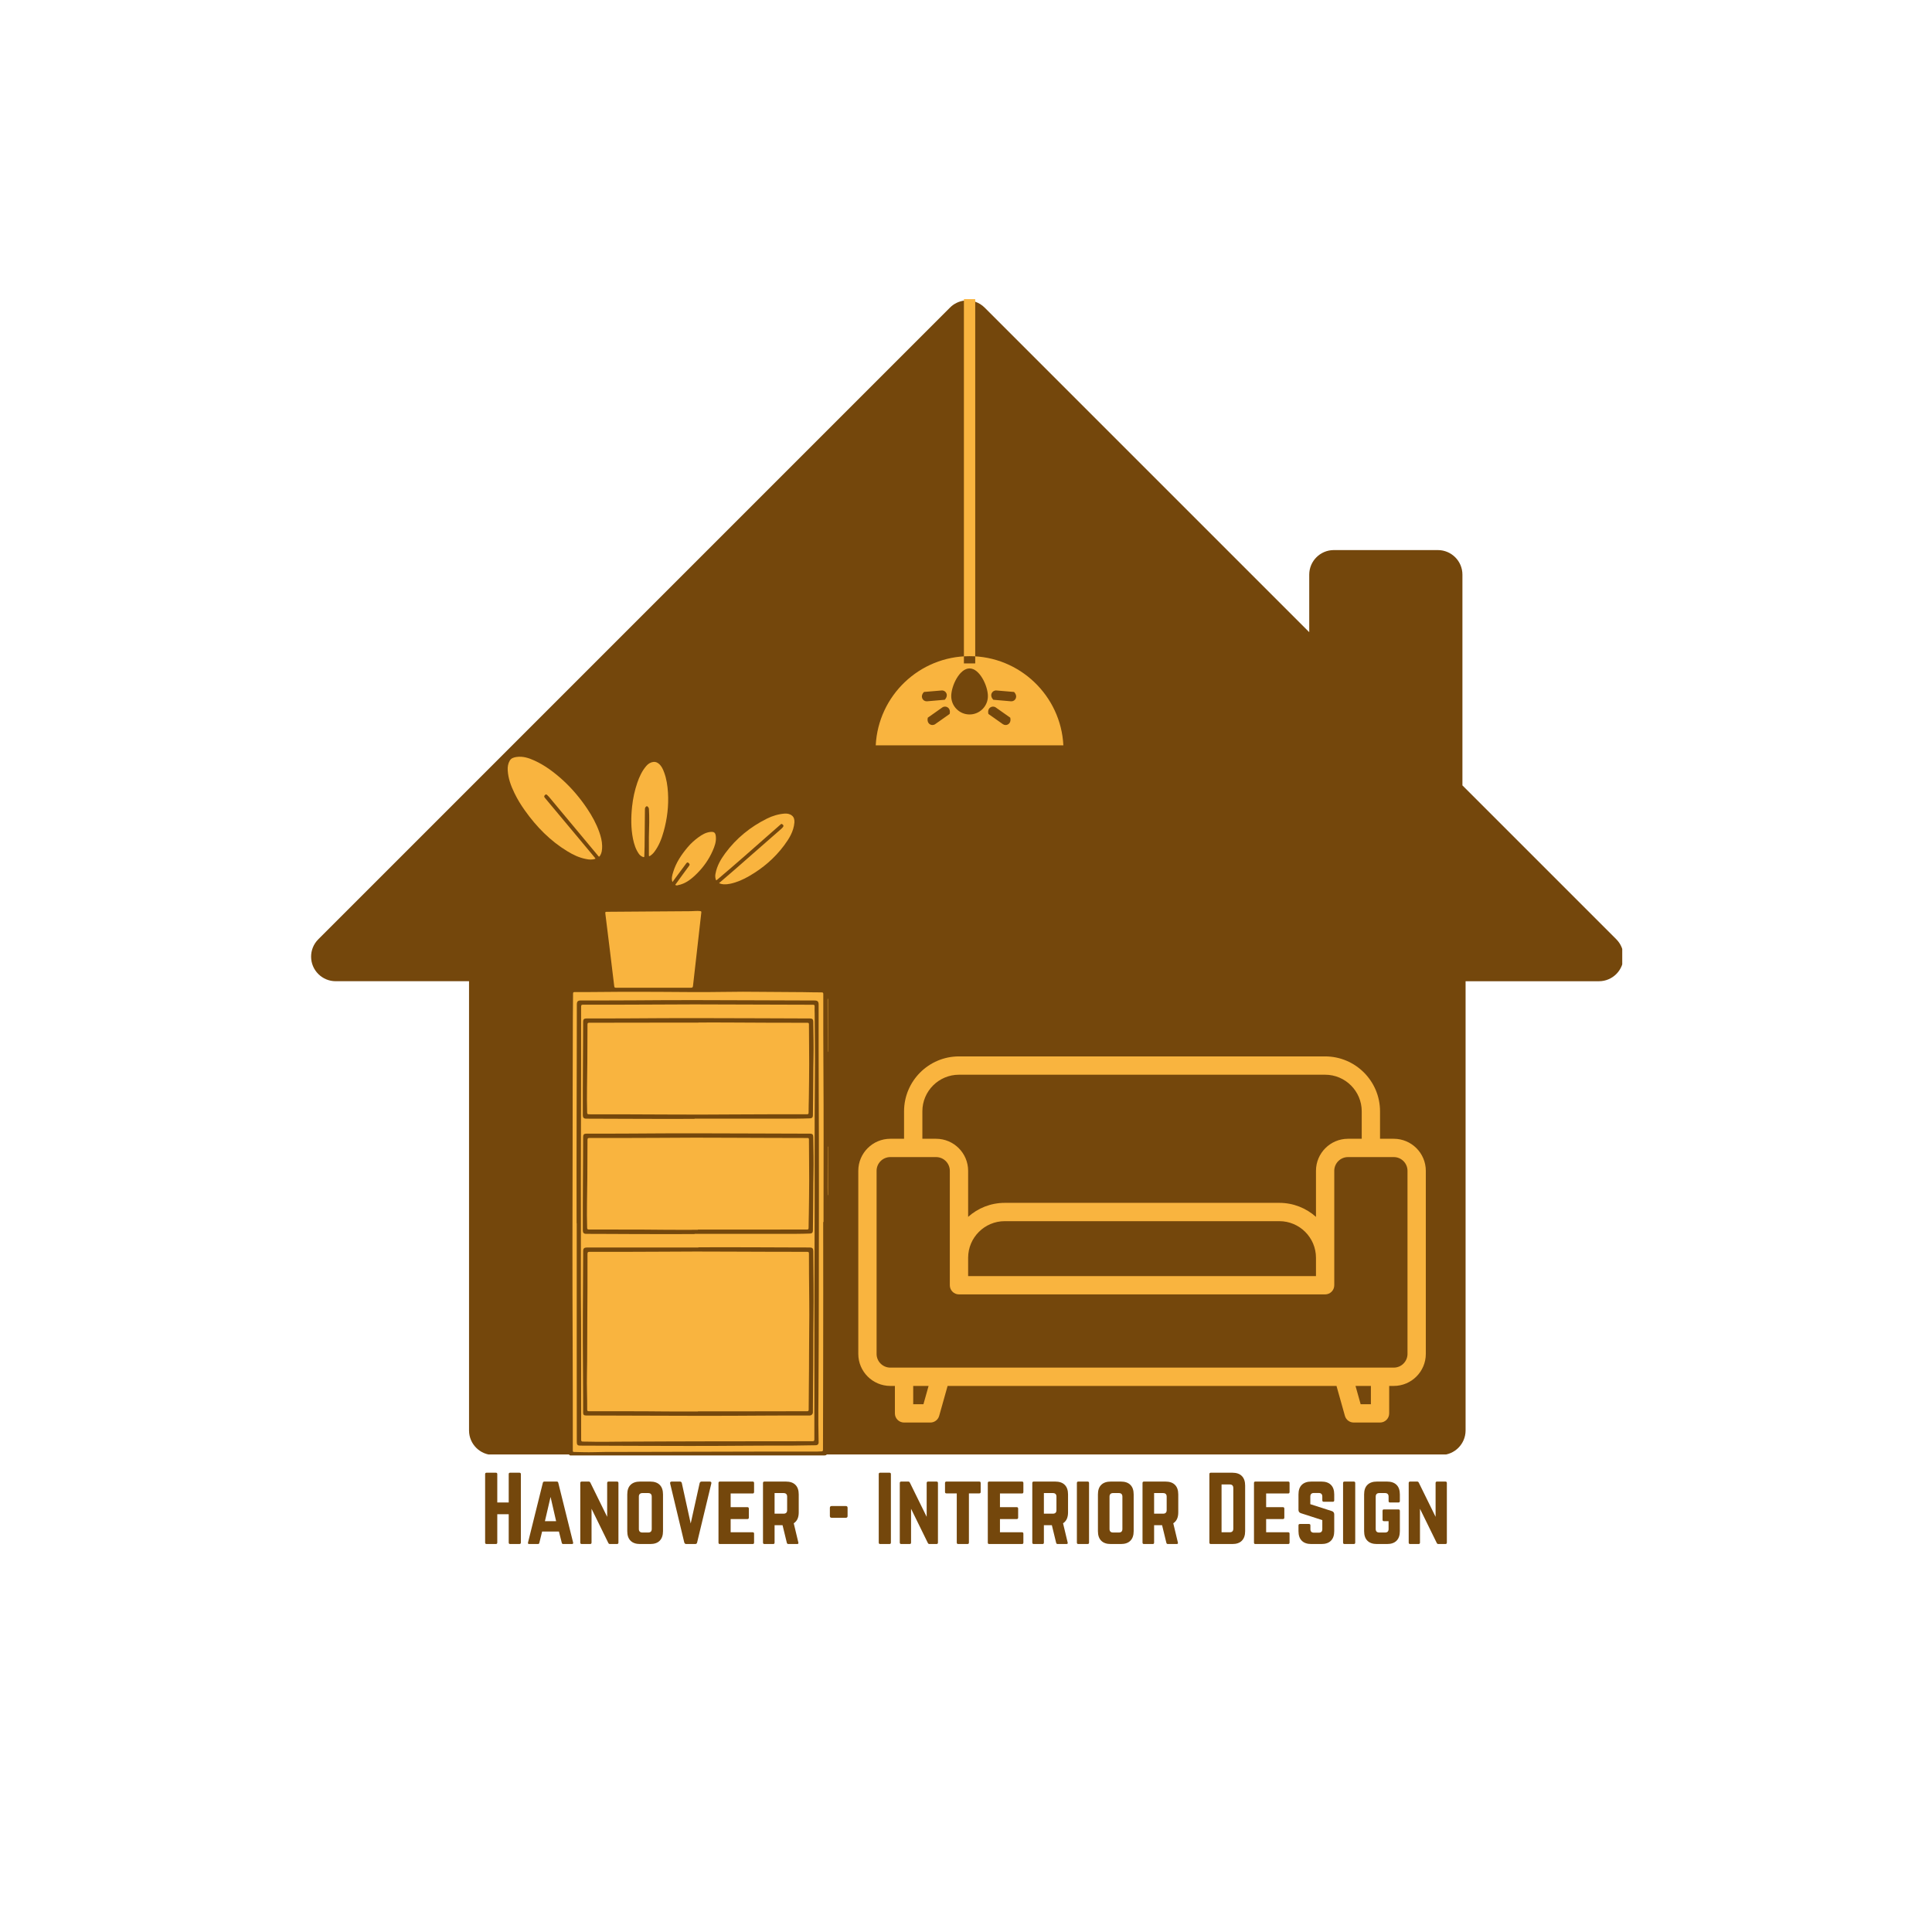 <svg xmlns="http://www.w3.org/2000/svg" xmlns:xlink="http://www.w3.org/1999/xlink" width="500" zoomAndPan="magnify" viewBox="0 0 375 375" height="500" preserveAspectRatio="xMidYMid meet" version="1.0"><defs><g/><clipPath id="8f6a9a0d0f"><path d="M 60 58.055 L 314.875 58.055 L 314.875 282.305 L 60 282.305 Z M 60 58.055 " clip-rule="nonzero"/></clipPath><clipPath id="8b77545436"><path d="M 129.215 58.055 L 245.465 58.055 L 245.465 160.055 L 129.215 160.055 Z M 129.215 58.055 " clip-rule="nonzero"/></clipPath><clipPath id="9d29d24ef6"><path d="M 166.594 205.031 L 276.844 205.031 L 276.844 276.281 L 166.594 276.281 Z M 166.594 205.031 " clip-rule="nonzero"/></clipPath><clipPath id="9e8cb382c4"><path d="M 97.703 146 L 160.703 146 L 160.703 282.5 L 97.703 282.5 Z M 97.703 146 " clip-rule="nonzero"/></clipPath><clipPath id="674e775b35"><path d="M 160 193 L 160.703 193 L 160.703 205 L 160 205 Z M 160 193 " clip-rule="nonzero"/></clipPath><clipPath id="ef73a791a9"><path d="M 160 222 L 160.703 222 L 160.703 232 L 160 232 Z M 160 222 " clip-rule="nonzero"/></clipPath><clipPath id="51b5c2e233"><path d="M 112 282 L 122 282 L 122 282.5 L 112 282.5 Z M 112 282 " clip-rule="nonzero"/></clipPath><clipPath id="763990dad3"><path d="M 140 282 L 148 282 L 148 282.5 L 140 282.5 Z M 140 282 " clip-rule="nonzero"/></clipPath></defs><g clip-path="url(#8f6a9a0d0f)"><path fill="#74470c" d="M 187.215 58.336 C 186.141 58.461 185.141 58.945 184.379 59.715 L 61.766 182.332 C 59.91 184.203 59.926 187.223 61.801 189.074 C 62.688 189.953 63.887 190.449 65.137 190.453 L 91.039 190.453 L 91.039 277.664 C 91.047 280.285 93.168 282.406 95.789 282.418 L 279.715 282.418 C 282.336 282.406 284.457 280.285 284.469 277.664 L 284.469 190.457 L 310.371 190.457 C 313.004 190.445 315.129 188.305 315.121 185.668 C 315.113 184.418 314.621 183.223 313.742 182.332 L 283.855 152.445 L 283.855 111.52 C 283.848 108.902 281.723 106.781 279.102 106.77 L 258.871 106.77 C 256.254 106.781 254.133 108.902 254.121 111.52 L 254.121 122.707 L 191.125 59.715 C 190.102 58.684 188.66 58.176 187.215 58.336 Z M 187.215 58.336 " fill-opacity="1" fill-rule="nonzero"/></g><g clip-path="url(#8b77545436)"><path fill="#f9b43f" d="M 189.289 128.773 L 187.094 128.773 L 187.094 58.051 L 189.289 58.051 Z M 223.406 182.902 C 223.406 184.398 222.195 185.609 220.699 185.609 L 193.672 185.609 C 192.176 185.609 190.965 186.824 190.965 188.316 L 190.965 230.055 C 190.965 231.551 189.754 232.762 188.258 232.762 C 186.762 232.762 185.551 231.551 185.551 230.055 L 185.551 188.316 C 185.551 186.824 184.34 185.609 182.844 185.609 L 155.816 185.609 C 154.32 185.609 153.109 184.398 153.109 182.902 C 153.109 181.41 154.32 180.195 155.816 180.195 L 220.699 180.195 C 222.195 180.195 223.406 181.41 223.406 182.902 Z M 163.414 224.797 C 163.414 226.664 161.902 228.18 160.035 228.18 L 137.445 228.18 C 135.578 228.18 134.062 226.664 134.062 224.797 L 134.062 203.445 C 134.062 201.578 135.578 200.066 137.445 200.066 L 160.035 200.066 C 161.902 200.066 163.414 201.578 163.414 203.445 Z M 161.762 195.48 L 135.719 195.48 C 132.16 195.48 129.273 198.363 129.273 201.922 L 129.273 226.32 C 129.273 229.879 132.16 232.762 135.719 232.762 L 161.762 232.762 C 165.32 232.762 168.203 229.879 168.203 226.32 L 168.203 201.922 C 168.203 198.363 165.32 195.48 161.762 195.48 Z M 242.316 224.797 C 242.316 226.664 240.801 228.18 238.938 228.18 L 216.348 228.18 C 214.48 228.18 212.965 226.664 212.965 224.797 L 212.965 203.445 C 212.965 201.578 214.48 200.066 216.348 200.066 L 238.938 200.066 C 240.801 200.066 242.316 201.578 242.316 203.445 Z M 240.66 195.48 L 214.617 195.48 C 211.062 195.48 208.176 198.363 208.176 201.922 L 208.176 226.32 C 208.176 229.879 211.062 232.762 214.617 232.762 L 240.66 232.762 C 244.223 232.762 247.105 229.879 247.105 226.32 L 247.105 201.922 C 247.105 198.363 244.223 195.48 240.66 195.48 Z M 196.309 136.125 C 196.281 136.125 196.254 136.121 196.227 136.121 L 192.805 135.824 C 191.945 134.934 192.602 133.949 193.406 134.02 L 196.828 134.309 C 197.66 135.176 197.078 136.125 196.309 136.125 Z M 195.191 140.727 C 195.008 140.727 194.82 140.672 194.656 140.559 L 191.848 138.578 C 191.559 137.375 192.617 136.855 193.281 137.32 L 196.09 139.301 C 196.309 140.211 195.758 140.727 195.191 140.727 Z M 188.191 138.676 C 186.227 138.676 184.633 137.086 184.633 135.117 C 184.633 133.152 186.227 129.738 188.191 129.738 C 190.152 129.738 191.75 133.152 191.75 135.117 C 191.75 137.086 190.152 138.676 188.191 138.676 Z M 184.324 138.578 L 181.516 140.559 C 181.355 140.672 181.168 140.727 180.984 140.727 C 180.418 140.727 179.867 140.211 180.086 139.301 L 182.895 137.32 C 183.555 136.855 184.617 137.375 184.324 138.578 Z M 179.867 136.125 C 179.098 136.125 178.516 135.176 179.344 134.309 L 182.77 134.02 C 183.574 133.949 184.227 134.934 183.371 135.824 L 179.945 136.121 C 179.918 136.121 179.891 136.125 179.867 136.125 Z M 188.191 127.363 C 178.445 127.363 170.465 135.043 169.98 144.668 L 206.398 144.668 C 205.914 135.043 197.934 127.363 188.191 127.363 " fill-opacity="1" fill-rule="evenodd"/></g><g clip-path="url(#9d29d24ef6)"><path fill="#f9b43f" d="M 270.531 221.035 L 267.863 221.035 L 267.863 215.707 C 267.863 209.828 263.082 205.047 257.203 205.047 L 186.137 205.047 C 180.258 205.047 175.477 209.828 175.477 215.707 L 175.477 221.035 L 172.812 221.035 C 169.383 221.035 166.594 223.824 166.594 227.254 L 166.594 262.789 C 166.594 266.219 169.383 269.008 172.812 269.008 L 173.699 269.008 L 173.699 274.34 C 173.699 275.32 174.496 276.113 175.477 276.113 L 180.586 276.113 C 181.379 276.113 182.078 275.586 182.293 274.82 L 183.93 269.008 L 259.414 269.008 L 261.047 274.82 C 261.262 275.586 261.961 276.113 262.758 276.113 L 267.863 276.113 C 268.848 276.113 269.641 275.32 269.641 274.34 L 269.641 269.008 L 270.531 269.008 C 273.961 269.008 276.75 266.219 276.75 262.789 L 276.75 227.254 C 276.75 223.824 273.961 221.035 270.531 221.035 Z M 179.031 215.707 C 179.031 211.789 182.215 208.602 186.137 208.602 L 257.203 208.602 C 261.125 208.602 264.312 211.789 264.312 215.707 L 264.312 221.035 L 261.648 221.035 C 258.219 221.035 255.43 223.824 255.43 227.254 L 255.43 236.195 C 253.539 234.504 251.047 233.473 248.32 233.473 L 195.02 233.473 C 192.293 233.473 189.801 234.504 187.914 236.195 L 187.914 227.254 C 187.914 223.824 185.125 221.035 181.695 221.035 L 179.031 221.035 Z M 255.43 244.133 L 255.43 247.688 L 187.914 247.688 L 187.914 244.133 C 187.914 240.215 191.102 237.027 195.02 237.027 L 248.32 237.027 C 252.242 237.027 255.43 240.215 255.43 244.133 Z M 179.238 272.562 L 177.254 272.562 L 177.254 269.008 L 180.238 269.008 Z M 266.09 272.562 L 264.102 272.562 L 263.105 269.008 L 266.09 269.008 Z M 273.195 262.789 C 273.195 264.258 272 265.453 270.531 265.453 L 172.812 265.453 C 171.34 265.453 170.145 264.258 170.145 262.789 L 170.145 227.254 C 170.145 225.785 171.34 224.59 172.812 224.59 L 181.695 224.59 C 183.164 224.59 184.359 225.785 184.359 227.254 L 184.359 249.465 C 184.359 250.445 185.156 251.242 186.137 251.242 L 257.203 251.242 C 258.188 251.242 258.98 250.445 258.98 249.465 L 258.98 227.254 C 258.98 225.785 260.176 224.59 261.648 224.59 L 270.531 224.59 C 272 224.59 273.195 225.785 273.195 227.254 Z M 273.195 262.789 " fill-opacity="1" fill-rule="nonzero"/></g><g clip-path="url(#9e8cb382c4)"><path fill="#74470c" d="M 160.703 204.164 C 160.633 204.094 160.656 204.004 160.656 203.918 C 160.652 200.605 160.645 197.293 160.637 193.988 C 160.637 193.941 160.645 193.902 160.652 193.859 C 160.652 193.387 160.645 192.906 160.645 192.434 C 160.645 192.02 160.406 191.785 159.984 191.785 C 157.309 191.777 154.625 191.766 151.945 191.758 C 146.523 191.746 141.105 191.734 135.68 191.719 C 135.613 191.719 135.551 191.715 135.484 191.719 C 135.344 191.734 135.305 191.68 135.324 191.531 C 135.418 190.762 135.496 189.988 135.59 189.219 C 135.859 186.848 136.125 184.48 136.398 182.109 C 136.605 180.324 136.812 178.551 137.027 176.773 C 137.066 176.441 136.801 176.105 136.457 176.102 C 135.418 176.082 134.383 176.062 133.344 176.043 C 133.254 176.043 133.156 176.066 133.055 175.988 C 133.211 175.891 133.34 175.801 133.477 175.719 C 135.188 174.648 136.898 173.57 138.465 172.301 C 138.758 172.062 139.004 171.867 139.336 172.211 C 139.375 172.25 139.449 172.258 139.516 172.281 C 140.25 172.566 140.992 172.523 141.738 172.371 C 143.121 172.094 144.395 171.543 145.602 170.824 C 149.102 168.742 152.031 166.066 154.098 162.52 C 154.59 161.68 154.93 160.766 154.988 159.773 C 155.059 158.504 154.352 157.473 153.18 157.207 C 152.57 157.07 151.953 157.102 151.344 157.215 C 149.879 157.48 148.543 158.09 147.273 158.84 C 144.531 160.465 142.188 162.555 140.23 165.07 C 139.328 166.223 138.57 167.465 138.168 168.891 C 137.941 169.691 137.855 170.48 138.305 171.238 C 138.414 171.426 138.309 171.504 138.18 171.602 C 136.121 173.234 133.871 174.578 131.633 175.945 C 131.543 176.004 131.441 176.035 131.328 176.035 C 130.629 176.047 129.93 176.082 129.223 176.086 C 128.816 176.086 128.398 176.047 127.945 176.023 C 128.797 174.855 129.613 173.742 130.422 172.625 C 130.508 172.508 130.59 172.496 130.719 172.543 C 131.176 172.695 131.629 172.672 132.09 172.547 C 132.734 172.371 133.32 172.07 133.852 171.68 C 136.273 169.91 138.129 167.676 139.297 164.895 C 139.652 164.051 139.91 163.168 139.773 162.215 C 139.621 161.148 138.699 160.461 137.645 160.66 C 137.027 160.777 136.469 161.039 135.949 161.359 C 134.164 162.484 132.762 163.992 131.57 165.715 C 130.719 166.941 130.02 168.238 129.703 169.711 C 129.547 170.43 129.508 171.148 129.891 171.82 C 129.977 171.973 129.91 172.055 129.828 172.164 C 128.934 173.398 128.039 174.629 127.145 175.859 C 127.09 175.926 127.066 176.016 126.961 176.027 C 126.648 176.055 126.34 176.121 126.027 176.047 C 125.898 176.023 125.891 175.969 125.891 175.852 C 125.918 173.941 125.938 172.031 125.957 170.117 C 125.965 169.195 125.965 168.285 125.969 167.363 C 125.969 167.238 125.957 167.125 126.113 167.039 C 126.898 166.609 127.48 165.965 127.992 165.242 C 128.836 164.051 129.32 162.695 129.695 161.309 C 130.473 158.426 130.773 155.496 130.371 152.52 C 130.148 150.863 129.809 149.242 128.648 147.926 C 127.883 147.059 126.852 146.688 125.789 147.414 C 125.18 147.828 124.691 148.352 124.277 148.957 C 123.391 150.234 122.871 151.672 122.484 153.164 C 121.777 155.871 121.523 158.625 121.828 161.414 C 121.977 162.801 122.238 164.176 122.93 165.41 C 123.359 166.172 123.875 166.871 124.766 167.141 C 125.016 167.219 125.062 167.332 125.062 167.562 C 125.113 170.273 125.121 172.98 125.055 175.699 C 125.043 176.145 124.898 176.242 124.492 176.086 C 124.383 176.043 124.324 175.949 124.258 175.871 C 123.359 174.797 122.457 173.723 121.555 172.645 C 120.012 170.797 118.473 168.949 116.93 167.105 C 116.824 166.98 116.715 166.883 116.891 166.707 C 117.641 165.945 117.77 164.977 117.699 163.973 C 117.582 162.301 116.969 160.785 116.234 159.305 C 115.652 158.141 114.953 157.031 114.188 155.977 C 111.891 152.805 109.191 150.059 105.898 147.914 C 104.789 147.191 103.609 146.609 102.332 146.246 C 102 146.148 101.652 146.164 101.336 146.027 C 101.055 146.027 100.77 146.027 100.492 146.027 C 99.953 146.129 99.43 146.234 98.969 146.578 C 98.234 147.121 97.859 147.84 97.762 148.73 C 97.75 148.82 97.777 148.922 97.703 149.008 C 97.703 149.312 97.703 149.609 97.703 149.914 C 97.781 150.293 97.848 150.668 97.938 151.043 C 98.449 153.195 99.48 155.113 100.699 156.934 C 102.59 159.766 104.879 162.25 107.551 164.355 C 109.438 165.84 111.414 167.188 113.875 167.578 C 114.582 167.688 115.25 167.668 115.902 167.434 C 116.105 167.363 116.215 167.371 116.359 167.543 C 118.66 170.312 120.965 173.066 123.266 175.828 C 123.324 175.898 123.449 175.957 123.402 176.102 C 123.285 176.102 123.164 176.102 123.047 176.102 C 121.102 176.121 119.156 176.137 117.215 176.156 C 116.766 176.164 116.512 176.469 116.605 176.902 C 116.625 176.988 116.637 177.07 116.645 177.156 C 116.914 179.34 117.18 181.523 117.453 183.715 C 117.766 186.277 118.074 188.836 118.398 191.395 C 118.434 191.656 118.367 191.719 118.109 191.719 C 115.754 191.734 113.395 191.758 111.043 191.777 C 110.578 191.785 110.406 191.945 110.406 192.418 C 110.402 195.984 110.387 199.551 110.383 203.113 C 110.363 213.719 110.355 224.328 110.316 234.93 C 110.258 250.344 110.293 265.758 110.344 281.168 C 110.344 281.43 110.344 281.688 110.344 281.945 C 110.352 282.336 110.598 282.574 110.992 282.582 C 111.379 282.582 111.77 282.59 112.156 282.59 C 113.344 282.59 114.531 282.582 115.715 282.582 C 117.441 282.582 119.164 282.59 120.895 282.594 C 121.012 282.594 121.133 282.555 121.238 282.641 C 127.656 282.641 134.07 282.641 140.488 282.641 C 140.547 282.574 140.625 282.59 140.703 282.59 C 142.945 282.582 145.188 282.574 147.43 282.574 C 147.477 282.574 147.516 282.582 147.559 282.59 C 147.645 282.59 147.734 282.582 147.82 282.582 C 151.852 282.555 155.875 282.535 159.906 282.512 C 160.406 282.512 160.586 282.328 160.586 281.832 C 160.602 271.75 160.613 261.672 160.625 251.594 C 160.633 245.164 160.645 238.742 160.656 232.312 C 160.656 232.195 160.664 232.074 160.664 231.957 C 160.656 231.438 160.652 230.918 160.652 230.406 C 160.656 227.891 160.664 225.383 160.672 222.871 C 160.672 222.746 160.633 222.609 160.715 222.492 C 160.703 216.395 160.703 210.277 160.703 204.164 Z M 138.879 169.508 C 139.16 168.051 139.871 166.805 140.742 165.633 C 142.879 162.73 145.602 160.512 148.824 158.906 C 149.91 158.359 151.07 158.004 152.285 157.918 C 152.777 157.879 153.316 157.977 153.723 158.316 C 154.137 158.66 154.215 159.172 154.176 159.668 C 154.035 161.387 153.16 162.785 152.16 164.121 C 150.332 166.566 148.059 168.512 145.414 170.039 C 144.262 170.707 143.055 171.25 141.738 171.531 C 140.84 171.719 140.125 171.691 139.555 171.414 C 140.566 170.547 141.559 169.695 142.543 168.84 C 144.91 166.773 147.266 164.699 149.625 162.633 C 150.281 162.055 150.941 161.484 151.605 160.906 C 151.707 160.816 151.812 160.715 151.902 160.609 C 152.137 160.344 152.098 160.148 151.793 159.961 C 151.629 159.863 151.547 159.988 151.453 160.066 C 150.863 160.57 150.289 161.09 149.703 161.602 C 146.25 164.652 142.801 167.715 139.277 170.68 C 138.977 170.934 138.973 170.922 138.875 170.531 C 138.805 170.188 138.816 169.852 138.879 169.508 Z M 130.668 169.281 C 131.219 167.445 132.262 165.898 133.488 164.453 C 134.109 163.715 134.824 163.07 135.602 162.508 C 136.281 162.016 136.996 161.594 137.852 161.496 C 138.668 161.398 138.867 161.68 138.945 162.312 C 139.07 163.344 138.727 164.27 138.324 165.184 C 137.605 166.812 136.586 168.258 135.344 169.508 C 134.285 170.57 133.117 171.535 131.57 171.836 C 131.52 171.848 131.461 171.879 131.414 171.875 C 131.309 171.859 131.168 171.855 131.117 171.789 C 131.051 171.711 131.176 171.621 131.227 171.551 C 132.07 170.391 132.906 169.215 133.762 168.07 C 133.961 167.797 133.832 167.676 133.656 167.504 C 133.449 167.312 133.312 167.461 133.203 167.602 C 132.703 168.258 132.223 168.918 131.738 169.578 C 131.344 170.117 130.953 170.656 130.531 171.23 C 130.281 170.52 130.488 169.891 130.668 169.281 Z M 116.145 166.176 C 113.852 163.422 111.555 160.676 109.262 157.918 C 108.359 156.844 107.465 155.762 106.57 154.684 C 106.48 154.574 106.383 154.477 106.273 154.387 C 106.129 154.27 106.02 154.09 105.793 154.309 C 105.578 154.516 105.586 154.66 105.766 154.875 C 107.777 157.27 109.785 159.676 111.789 162.082 C 113.008 163.539 114.219 164.996 115.438 166.457 C 115.488 166.52 115.562 166.578 115.566 166.688 C 114.953 166.914 114.336 166.863 113.707 166.746 C 112.418 166.496 111.25 165.938 110.141 165.262 C 106.805 163.234 104.133 160.504 101.887 157.344 C 101.113 156.262 100.422 155.125 99.844 153.934 C 99.168 152.539 98.633 151.094 98.547 149.527 C 98.516 148.871 98.605 148.23 98.941 147.66 C 99.234 147.16 99.734 147.023 100.258 146.945 C 101.496 146.746 102.629 147.121 103.73 147.621 C 105.871 148.594 107.699 150.012 109.41 151.594 C 111.152 153.207 112.664 155.023 113.98 156.992 C 114.926 158.406 115.734 159.891 116.305 161.492 C 116.617 162.367 116.855 163.266 116.871 164.207 C 116.875 164.887 116.824 165.566 116.418 166.164 C 116.32 166.301 116.266 166.324 116.145 166.176 Z M 125.062 166.172 C 125.062 166.379 124.984 166.402 124.809 166.332 C 124.492 166.203 124.219 166.027 124.02 165.742 C 123.383 164.855 123.074 163.832 122.863 162.781 C 122.457 160.699 122.469 158.602 122.695 156.5 C 122.863 154.938 123.195 153.414 123.703 151.93 C 124.102 150.75 124.613 149.625 125.438 148.664 C 125.809 148.23 126.273 147.938 126.84 147.867 C 127.234 147.816 127.602 147.984 127.906 148.242 C 128.434 148.684 128.691 149.293 128.918 149.914 C 129.379 151.172 129.574 152.48 129.656 153.809 C 129.82 156.379 129.516 158.891 128.828 161.359 C 128.426 162.801 127.895 164.188 126.969 165.387 C 126.746 165.672 126.496 165.91 126.184 166.105 C 126.027 166.203 125.957 166.203 125.957 165.988 C 125.965 165.262 125.957 164.543 125.957 163.816 C 125.918 161.965 126.055 160.109 126.016 158.25 C 126.008 157.828 125.984 157.406 125.965 156.984 C 125.949 156.758 125.719 156.461 125.562 156.469 C 125.379 156.473 125.184 156.746 125.184 156.992 C 125.168 159.441 125.148 161.895 125.121 164.344 C 125.113 164.965 125.074 165.566 125.062 166.172 Z M 118.367 184.363 C 118.082 182.012 117.797 179.656 117.492 177.305 C 117.461 177.051 117.504 176.996 117.758 176.996 C 120.598 176.977 123.438 176.949 126.281 176.93 C 128.887 176.91 131.484 176.891 134.09 176.879 C 134.695 176.871 135.297 176.773 135.898 176.859 C 136.094 176.883 136.152 176.922 136.125 177.129 C 135.82 179.77 135.531 182.406 135.23 185.039 C 134.992 187.152 134.754 189.258 134.512 191.371 C 134.484 191.617 134.422 191.734 134.125 191.734 C 131.707 191.719 129.289 191.727 126.863 191.727 C 124.422 191.727 121.984 191.727 119.539 191.734 C 119.312 191.734 119.25 191.641 119.223 191.441 C 118.945 189.074 118.66 186.723 118.367 184.363 Z M 159.84 234.242 C 159.84 235.23 159.84 236.207 159.84 237.191 C 159.82 237.191 159.797 237.191 159.777 237.191 C 159.777 246.234 159.801 255.277 159.77 264.316 C 159.75 270 159.75 275.68 159.738 281.355 C 159.738 281.582 159.711 281.727 159.434 281.715 C 159.188 281.707 158.941 281.746 158.688 281.746 C 151.578 281.754 144.473 281.738 137.363 281.777 C 130.707 281.816 124.059 281.793 117.402 281.824 C 116.027 281.832 114.66 281.914 113.285 281.867 C 112.656 281.848 112.035 281.832 111.406 281.824 C 111.219 281.824 111.168 281.758 111.172 281.578 C 111.188 281.266 111.18 280.949 111.172 280.637 C 111.168 273.977 111.18 267.305 111.148 260.641 C 111.09 248.16 111.094 235.668 111.133 223.188 C 111.16 214.633 111.141 206.074 111.188 197.527 C 111.191 195.973 111.227 194.418 111.227 192.859 C 111.227 192.609 111.309 192.562 111.543 192.562 C 112.273 192.574 113.012 192.57 113.746 192.562 C 118.316 192.523 122.883 192.484 127.453 192.516 C 129.789 192.535 132.121 192.555 134.453 192.562 C 136.262 192.57 138.078 192.574 139.887 192.535 C 142.77 192.477 145.652 192.484 148.539 192.523 C 150.969 192.555 153.398 192.543 155.828 192.574 C 157.043 192.59 158.246 192.621 159.457 192.621 C 159.73 192.621 159.797 192.699 159.797 192.965 C 159.797 197.922 159.781 202.879 159.816 207.84 C 159.879 216.641 159.848 225.441 159.84 234.242 Z M 159.84 234.242 " fill-opacity="1" fill-rule="nonzero"/></g><path fill="#74470c" d="M 158.887 194.969 C 158.887 194.383 158.688 194.188 158.09 194.184 C 154.344 194.164 150.598 194.164 146.848 194.145 C 138.906 194.105 130.969 194.094 123.027 194.156 C 119.605 194.188 116.176 194.168 112.754 194.176 C 112.152 194.176 111.965 194.371 111.957 194.969 C 111.938 201.824 111.949 208.68 111.918 215.547 C 111.887 222.836 111.91 230.129 111.91 237.418 C 111.918 237.418 111.93 237.418 111.938 237.418 C 111.938 245.617 111.938 253.816 111.938 262.016 C 111.938 267.98 111.949 273.941 111.949 279.906 C 111.949 280.41 112.105 280.578 112.586 280.578 C 116.055 280.598 119.52 280.598 122.988 280.617 C 130.184 280.656 137.375 280.672 144.57 280.598 C 147.703 280.566 150.84 280.586 153.969 280.574 C 155.441 280.566 156.906 280.535 158.375 280.508 C 158.68 280.5 158.895 280.27 158.887 279.984 C 158.867 278.805 158.844 277.629 158.836 276.449 C 158.816 274.539 158.852 272.625 158.855 270.715 C 158.902 263.801 158.914 256.891 158.926 249.973 C 158.941 237.238 158.973 224.504 158.906 211.773 C 158.883 206.172 158.895 200.566 158.887 194.969 Z M 158.164 208.395 C 158.051 219.598 158.145 230.797 158.09 241.996 C 158.031 254.445 158.066 266.902 158.051 279.355 C 158.051 279.68 157.961 279.738 157.656 279.738 C 151.109 279.738 144.566 279.742 138.02 279.758 C 132.023 279.77 126.027 279.781 120.031 279.82 C 118.625 279.828 117.227 279.867 115.82 279.848 C 114.934 279.832 114.051 279.801 113.164 279.809 C 112.871 279.809 112.785 279.738 112.785 279.434 C 112.793 273.566 112.785 267.699 112.781 261.836 C 112.781 259.859 112.785 257.883 112.766 255.906 C 112.703 249.727 112.754 243.551 112.742 237.367 C 112.742 231.484 112.715 225.59 112.746 219.707 C 112.793 211.598 112.773 203.484 112.781 195.375 C 112.781 195.07 112.871 195.008 113.156 195.008 C 117.09 195.008 121.02 195.02 124.953 194.988 C 131.465 194.93 137.98 194.934 144.492 194.973 C 148.922 195 153.348 195 157.781 195.012 C 158.031 195.012 158.117 195.078 158.105 195.336 C 158.086 195.805 158.098 196.262 158.105 196.73 C 158.137 200.625 158.203 204.508 158.164 208.395 Z M 158.164 208.395 " fill-opacity="1" fill-rule="nonzero"/><path fill="#74470c" d="M 157.172 242.145 C 154.027 242.125 150.883 242.137 147.742 242.113 C 143.676 242.078 139.621 242.105 135.555 242.105 C 135.555 242.117 135.555 242.133 135.555 242.145 C 129.16 242.145 122.77 242.145 116.371 242.145 C 115.516 242.145 114.668 242.145 113.812 242.152 C 113.41 242.152 113.195 242.363 113.188 242.762 C 113.168 245.141 113.168 247.512 113.148 249.891 C 113.098 256.969 113.117 264.039 113.176 271.117 C 113.184 272.141 113.184 273.172 113.184 274.195 C 113.184 274.602 113.332 274.754 113.746 274.754 C 116.941 274.773 120.145 274.773 123.34 274.785 C 131.668 274.824 139.996 274.844 148.324 274.773 C 151.188 274.746 154.047 274.758 156.91 274.754 C 157.008 274.754 157.105 274.758 157.203 274.754 C 157.539 274.727 157.773 274.473 157.773 274.137 C 157.793 272.094 157.781 270.055 157.812 268.012 C 157.863 264.008 157.82 260 157.883 255.988 C 157.949 251.602 157.883 247.219 157.844 242.832 C 157.844 242.332 157.664 242.145 157.172 242.145 Z M 157.062 257.848 C 157.008 261.367 157.047 264.887 156.996 268.414 C 156.969 270.145 156.965 271.867 156.957 273.598 C 156.957 273.871 156.867 273.91 156.625 273.91 C 152.059 273.91 147.488 273.922 142.918 273.938 C 140.438 273.941 137.953 273.938 135.465 273.938 C 135.465 273.941 135.465 273.957 135.465 273.961 C 133.312 273.961 131.168 273.98 129.016 273.957 C 124.117 273.902 119.211 273.922 114.309 273.91 C 114.043 273.91 113.965 273.844 113.965 273.574 C 113.984 271.293 113.867 269.016 113.922 266.734 C 114.004 263.301 113.945 259.863 113.984 256.43 C 114.039 252.082 114.02 247.727 114.023 243.371 C 114.023 243.027 114.129 242.973 114.438 242.973 C 119.062 242.973 123.684 242.98 128.309 242.949 C 132.828 242.91 137.34 242.902 141.848 242.934 C 146.793 242.969 151.738 242.961 156.684 242.973 C 156.938 242.973 157.008 243.039 157.008 243.297 C 157.004 244.641 157.008 245.977 157.016 247.316 C 157.043 250.828 157.113 254.344 157.062 257.848 Z M 157.062 257.848 " fill-opacity="1" fill-rule="nonzero"/><path fill="#74470c" d="M 157.23 197.684 C 154.035 197.664 150.84 197.664 147.637 197.648 C 139.27 197.613 130.895 197.594 122.527 197.664 C 119.625 197.688 116.715 197.676 113.812 197.684 C 113.371 197.684 113.195 197.859 113.195 198.312 C 113.176 201.055 113.188 203.793 113.156 206.543 C 113.125 209.848 113.137 213.152 113.129 216.461 C 113.129 216.926 113.332 217.125 113.793 217.133 C 116.707 217.152 119.625 217.145 122.543 217.164 C 126.637 217.199 130.727 217.172 134.824 217.172 C 134.824 217.16 134.824 217.145 134.824 217.133 C 140.461 217.133 146.102 217.133 151.734 217.133 C 153.566 217.133 155.402 217.141 157.242 217.07 C 157.605 217.055 157.785 216.875 157.793 216.512 C 157.812 215.312 157.805 214.113 157.832 212.914 C 157.883 210.41 157.844 207.902 157.902 205.395 C 157.961 203.031 157.891 200.664 157.859 198.297 C 157.844 197.859 157.676 197.684 157.23 197.684 Z M 156.996 213.188 C 156.984 214.105 156.949 215.02 156.949 215.941 C 156.949 216.227 156.871 216.297 156.594 216.297 C 152.004 216.297 147.418 216.289 142.82 216.324 C 138.266 216.363 133.707 216.367 129.152 216.336 C 124.207 216.305 119.262 216.305 114.316 216.297 C 114.02 216.297 113.973 216.207 113.965 215.934 C 113.863 212.695 113.984 209.453 114 206.219 C 114.004 203.77 114.023 201.32 114.031 198.863 C 114.031 198.598 114.102 198.523 114.367 198.523 C 118.918 198.523 123.461 198.512 128.012 198.504 C 130.527 198.5 133.039 198.504 135.562 198.504 C 135.562 198.5 135.562 198.488 135.562 198.48 C 137.734 198.48 139.906 198.461 142.074 198.488 C 146.945 198.539 151.816 198.52 156.684 198.531 C 156.926 198.531 157.016 198.57 157.023 198.844 C 157.027 201.391 157.066 203.938 157.066 206.492 C 157.062 208.715 157.023 210.949 156.996 213.188 Z M 156.996 213.188 " fill-opacity="1" fill-rule="nonzero"/><path fill="#74470c" d="M 157.23 220.043 C 154.035 220.023 150.84 220.023 147.637 220.012 C 139.27 219.973 130.895 219.953 122.527 220.023 C 119.625 220.051 116.715 220.035 113.812 220.043 C 113.371 220.043 113.195 220.219 113.195 220.672 C 113.176 223.414 113.188 226.156 113.156 228.902 C 113.125 232.207 113.137 235.516 113.129 238.82 C 113.129 239.285 113.332 239.488 113.793 239.492 C 116.707 239.512 119.625 239.508 122.543 239.527 C 126.637 239.559 130.727 239.531 134.824 239.531 C 134.824 239.52 134.824 239.508 134.824 239.492 C 140.469 239.492 146.121 239.492 151.766 239.492 C 153.594 239.492 155.414 239.5 157.242 239.43 C 157.605 239.418 157.785 239.234 157.793 238.871 C 157.812 237.672 157.805 236.473 157.832 235.273 C 157.883 232.793 157.844 230.309 157.902 227.82 C 157.961 225.438 157.898 223.051 157.859 220.66 C 157.844 220.219 157.676 220.043 157.23 220.043 Z M 156.996 235.52 C 156.984 236.461 156.949 237.402 156.949 238.34 C 156.949 238.605 156.859 238.652 156.621 238.652 C 154.43 238.645 152.23 238.656 150.043 238.656 C 145.18 238.656 140.32 238.656 135.465 238.656 C 135.465 238.672 135.465 238.684 135.465 238.703 C 133.242 238.703 131.012 238.723 128.789 238.695 C 123.961 238.645 119.133 238.664 114.309 238.652 C 114.043 238.652 113.973 238.594 113.965 238.312 C 113.863 235.062 113.984 231.812 114 228.566 C 114.004 226.121 114.023 223.688 114.031 221.242 C 114.031 220.938 114.129 220.879 114.414 220.879 C 118.965 220.879 123.508 220.887 128.059 220.855 C 132.605 220.816 137.148 220.809 141.695 220.84 C 146.691 220.871 151.695 220.867 156.691 220.887 C 156.906 220.887 157.016 220.898 157.023 221.172 C 157.027 223.781 157.066 226.395 157.066 229.012 C 157.062 231.18 157.023 233.348 156.996 235.52 Z M 156.996 235.52 " fill-opacity="1" fill-rule="nonzero"/><g clip-path="url(#674e775b35)"><path fill="#f9b43f" d="M 160.652 193.859 C 160.645 193.902 160.637 193.941 160.637 193.988 C 160.645 197.301 160.652 200.613 160.656 203.918 C 160.656 204.004 160.633 204.094 160.703 204.164 C 160.703 200.73 160.703 197.293 160.703 193.859 C 160.684 193.859 160.664 193.859 160.652 193.859 Z M 160.652 193.859 " fill-opacity="1" fill-rule="nonzero"/></g><g clip-path="url(#ef73a791a9)"><path fill="#f9b43f" d="M 160.656 222.883 C 160.652 225.398 160.645 227.906 160.637 230.422 C 160.637 230.938 160.645 231.457 160.652 231.969 C 160.652 231.969 160.676 231.969 160.676 231.969 L 160.703 231.961 C 160.703 228.805 160.703 225.656 160.703 222.5 C 160.625 222.621 160.656 222.758 160.656 222.883 Z M 160.656 222.883 " fill-opacity="1" fill-rule="nonzero"/></g><g clip-path="url(#51b5c2e233)"><path fill="#f9b43f" d="M 120.887 282.609 C 119.164 282.602 117.441 282.594 115.711 282.594 C 114.523 282.594 113.336 282.602 112.152 282.602 C 112.152 282.621 112.152 282.641 112.152 282.652 C 115.18 282.652 118.199 282.652 121.227 282.652 C 121.129 282.562 121.004 282.609 120.887 282.609 Z M 120.887 282.609 " fill-opacity="1" fill-rule="nonzero"/></g><g clip-path="url(#763990dad3)"><path fill="#f9b43f" d="M 140.695 282.602 C 140.625 282.602 140.539 282.582 140.48 282.652 C 142.836 282.652 145.195 282.652 147.547 282.652 C 147.547 282.633 147.547 282.621 147.547 282.602 C 147.5 282.594 147.461 282.59 147.418 282.59 C 145.18 282.594 142.938 282.602 140.695 282.602 Z M 140.695 282.602 " fill-opacity="1" fill-rule="nonzero"/></g><path fill="#f9b43f" d="M 159.801 192.965 C 159.801 192.699 159.738 192.621 159.465 192.621 C 158.254 192.621 157.047 192.594 155.836 192.574 C 153.406 192.543 150.977 192.555 148.543 192.523 C 145.66 192.484 142.777 192.484 139.891 192.535 C 138.082 192.574 136.27 192.562 134.461 192.562 C 132.129 192.555 129.793 192.531 127.461 192.516 C 122.891 192.484 118.32 192.516 113.754 192.562 C 113.02 192.57 112.281 192.574 111.547 192.562 C 111.32 192.555 111.23 192.609 111.23 192.859 C 111.227 194.418 111.199 195.973 111.191 197.527 C 111.141 206.082 111.168 214.637 111.141 223.188 C 111.102 235.668 111.094 248.16 111.152 260.641 C 111.188 267.305 111.172 273.969 111.18 280.637 C 111.18 280.949 111.188 281.266 111.18 281.578 C 111.172 281.758 111.227 281.824 111.414 281.824 C 112.043 281.832 112.664 281.848 113.293 281.867 C 114.668 281.906 116.035 281.832 117.406 281.824 C 124.062 281.793 130.715 281.816 137.371 281.777 C 144.48 281.738 151.586 281.758 158.695 281.746 C 158.941 281.746 159.191 281.707 159.441 281.715 C 159.711 281.719 159.738 281.582 159.742 281.355 C 159.758 275.68 159.758 269.996 159.777 264.316 C 159.809 255.277 159.781 246.234 159.781 237.191 C 159.801 237.191 159.828 237.191 159.848 237.191 C 159.848 236.207 159.848 235.23 159.848 234.242 C 159.855 225.441 159.887 216.641 159.828 207.84 C 159.789 202.879 159.801 197.922 159.801 192.965 Z M 158.934 249.988 C 158.926 256.902 158.906 263.812 158.863 270.727 C 158.852 272.641 158.824 274.551 158.844 276.465 C 158.855 277.645 158.875 278.816 158.895 279.996 C 158.902 280.289 158.68 280.52 158.383 280.52 C 156.91 280.547 155.445 280.578 153.977 280.586 C 150.844 280.598 147.707 280.578 144.578 280.613 C 137.383 280.676 130.188 280.664 122.996 280.633 C 119.527 280.613 116.059 280.613 112.594 280.594 C 112.113 280.594 111.957 280.422 111.957 279.918 C 111.949 273.957 111.945 267.992 111.945 262.031 C 111.945 253.832 111.945 245.633 111.945 237.434 C 111.938 237.434 111.926 237.434 111.918 237.434 C 111.918 230.141 111.891 222.852 111.926 215.559 C 111.957 208.699 111.945 201.844 111.965 194.98 C 111.965 194.379 112.156 194.188 112.762 194.188 C 116.184 194.184 119.613 194.195 123.035 194.168 C 130.973 194.098 138.914 194.117 146.852 194.156 C 150.598 194.176 154.344 194.176 158.098 194.195 C 158.699 194.195 158.895 194.398 158.895 194.98 C 158.902 200.586 158.887 206.191 158.914 211.801 C 158.98 224.516 158.945 237.25 158.934 249.988 Z M 158.934 249.988 " fill-opacity="1" fill-rule="nonzero"/><path fill="#f9b43f" d="M 118.367 184.363 C 118.652 186.715 118.945 189.074 119.223 191.43 C 119.25 191.637 119.312 191.719 119.539 191.719 C 121.984 191.715 124.422 191.715 126.863 191.715 C 129.281 191.715 131.699 191.707 134.125 191.719 C 134.422 191.719 134.484 191.602 134.512 191.355 C 134.746 189.242 134.992 187.137 135.23 185.023 C 135.531 182.387 135.82 179.75 136.125 177.117 C 136.152 176.918 136.094 176.871 135.898 176.844 C 135.289 176.762 134.695 176.863 134.09 176.863 C 131.484 176.883 128.887 176.898 126.281 176.918 C 123.441 176.938 120.602 176.969 117.758 176.98 C 117.512 176.98 117.461 177.031 117.492 177.293 C 117.797 179.656 118.082 182.012 118.367 184.363 Z M 118.367 184.363 " fill-opacity="1" fill-rule="nonzero"/><path fill="#f9b43f" d="M 115.566 166.684 C 115.562 166.57 115.488 166.516 115.438 166.449 C 114.219 164.992 113.008 163.531 111.789 162.074 C 109.785 159.668 107.777 157.266 105.766 154.867 C 105.586 154.652 105.578 154.504 105.793 154.305 C 106.02 154.082 106.137 154.266 106.273 154.379 C 106.375 154.473 106.48 154.574 106.57 154.68 C 107.473 155.754 108.359 156.836 109.262 157.914 C 111.555 160.668 113.855 163.414 116.145 166.172 C 116.266 166.32 116.32 166.301 116.422 166.152 C 116.832 165.562 116.883 164.875 116.875 164.195 C 116.863 163.262 116.625 162.359 116.312 161.477 C 115.742 159.871 114.926 158.387 113.984 156.98 C 112.664 155.008 111.152 153.195 109.418 151.582 C 107.699 150.004 105.863 148.594 103.73 147.621 C 102.629 147.121 101.496 146.746 100.258 146.926 C 99.734 147.004 99.234 147.141 98.941 147.641 C 98.605 148.219 98.508 148.852 98.547 149.508 C 98.633 151.074 99.168 152.52 99.844 153.914 C 100.422 155.113 101.113 156.242 101.887 157.324 C 104.133 160.484 106.805 163.215 110.141 165.242 C 111.25 165.918 112.418 166.477 113.707 166.727 C 114.336 166.863 114.953 166.914 115.566 166.684 Z M 115.566 166.684 " fill-opacity="1" fill-rule="nonzero"/><path fill="#f9b43f" d="M 138.887 170.531 C 138.984 170.922 138.992 170.934 139.289 170.68 C 142.809 167.707 146.258 164.648 149.719 161.602 C 150.301 161.09 150.883 160.57 151.469 160.066 C 151.559 159.988 151.641 159.863 151.805 159.961 C 152.109 160.148 152.148 160.344 151.914 160.609 C 151.824 160.715 151.719 160.816 151.617 160.906 C 150.961 161.484 150.301 162.055 149.641 162.633 C 147.281 164.699 144.922 166.781 142.555 168.84 C 141.57 169.695 140.578 170.547 139.566 171.414 C 140.133 171.691 140.852 171.719 141.75 171.531 C 143.066 171.25 144.273 170.707 145.426 170.039 C 148.066 168.516 150.348 166.57 152.176 164.121 C 153.164 162.793 154.047 161.387 154.191 159.668 C 154.227 159.172 154.152 158.66 153.734 158.316 C 153.328 157.977 152.789 157.879 152.297 157.918 C 151.086 158.012 149.926 158.359 148.836 158.906 C 145.613 160.512 142.895 162.73 140.754 165.633 C 139.891 166.805 139.172 168.051 138.895 169.508 C 138.816 169.852 138.805 170.188 138.887 170.531 Z M 138.887 170.531 " fill-opacity="1" fill-rule="nonzero"/><path fill="#f9b43f" d="M 124.02 165.75 C 124.219 166.035 124.492 166.211 124.809 166.34 C 124.984 166.41 125.055 166.383 125.062 166.176 C 125.07 165.574 125.109 164.973 125.113 164.363 C 125.141 161.91 125.16 159.461 125.18 157.012 C 125.18 156.758 125.375 156.492 125.555 156.488 C 125.711 156.48 125.949 156.785 125.957 157.004 C 125.977 157.426 125.996 157.848 126.008 158.27 C 126.055 160.129 125.91 161.984 125.949 163.836 C 125.949 164.562 125.949 165.281 125.949 166.008 C 125.949 166.223 126.023 166.223 126.176 166.125 C 126.48 165.93 126.742 165.691 126.961 165.406 C 127.887 164.207 128.418 162.82 128.82 161.379 C 129.508 158.91 129.812 156.391 129.652 153.828 C 129.566 152.5 129.379 151.191 128.914 149.934 C 128.684 149.312 128.426 148.711 127.902 148.262 C 127.598 148.004 127.234 147.836 126.832 147.887 C 126.27 147.957 125.801 148.25 125.434 148.684 C 124.609 149.645 124.098 150.77 123.695 151.949 C 123.188 153.434 122.859 154.957 122.691 156.52 C 122.465 158.621 122.449 160.719 122.859 162.801 C 123.074 163.836 123.383 164.855 124.02 165.75 Z M 124.02 165.75 " fill-opacity="1" fill-rule="nonzero"/><path fill="#f9b43f" d="M 131.73 169.566 C 132.219 168.906 132.703 168.246 133.195 167.59 C 133.309 167.445 133.441 167.297 133.648 167.492 C 133.824 167.66 133.953 167.785 133.754 168.055 C 132.891 169.203 132.062 170.375 131.219 171.535 C 131.168 171.613 131.043 171.699 131.109 171.777 C 131.16 171.84 131.305 171.848 131.406 171.859 C 131.461 171.867 131.512 171.836 131.562 171.82 C 133.117 171.531 134.277 170.559 135.336 169.496 C 136.578 168.246 137.598 166.801 138.316 165.172 C 138.719 164.266 139.062 163.34 138.938 162.301 C 138.859 161.664 138.66 161.387 137.844 161.484 C 136.996 161.582 136.273 162.004 135.594 162.496 C 134.816 163.059 134.105 163.699 133.48 164.441 C 132.262 165.887 131.215 167.434 130.664 169.27 C 130.48 169.879 130.273 170.508 130.52 171.207 C 130.941 170.648 131.336 170.105 131.73 169.566 Z M 131.73 169.566 " fill-opacity="1" fill-rule="nonzero"/><path fill="#f9b43f" d="M 158.117 195.344 C 158.129 195.082 158.047 195.02 157.793 195.02 C 153.367 195.008 148.941 195.008 144.508 194.98 C 137.992 194.941 131.48 194.941 124.965 194.992 C 121.031 195.023 117.102 195.012 113.168 195.012 C 112.883 195.012 112.793 195.07 112.793 195.383 C 112.781 203.488 112.801 211.605 112.762 219.711 C 112.727 225.598 112.754 231.484 112.754 237.375 C 112.766 243.551 112.715 249.727 112.781 255.91 C 112.801 257.887 112.785 259.863 112.793 261.84 C 112.801 267.707 112.805 273.574 112.801 279.438 C 112.801 279.738 112.879 279.812 113.176 279.812 C 114.062 279.809 114.945 279.848 115.832 279.852 C 117.238 279.871 118.641 279.832 120.047 279.828 C 126.043 279.789 132.035 279.777 138.031 279.762 C 144.578 279.75 151.125 279.742 157.672 279.742 C 157.977 279.742 158.066 279.684 158.066 279.359 C 158.078 266.91 158.047 254.453 158.105 242.004 C 158.156 230.801 158.066 219.602 158.176 208.402 C 158.215 204.516 158.148 200.625 158.129 196.738 C 158.117 196.27 158.098 195.805 158.117 195.344 Z M 157.891 255.984 C 157.832 259.988 157.879 264 157.82 268.004 C 157.793 270.047 157.801 272.09 157.781 274.129 C 157.781 274.469 157.547 274.715 157.211 274.746 C 157.113 274.754 157.016 274.746 156.918 274.746 C 154.055 274.754 151.195 274.738 148.332 274.766 C 140 274.836 131.672 274.816 123.344 274.777 C 120.148 274.766 116.949 274.766 113.754 274.746 C 113.336 274.746 113.188 274.598 113.188 274.188 C 113.188 273.164 113.188 272.133 113.184 271.109 C 113.117 264.031 113.105 256.961 113.156 249.883 C 113.176 247.504 113.176 245.133 113.195 242.754 C 113.195 242.359 113.414 242.145 113.816 242.145 C 114.672 242.145 115.523 242.137 116.379 242.137 C 122.773 242.137 129.164 242.137 135.562 242.137 C 135.562 242.125 135.562 242.113 135.562 242.098 C 139.625 242.098 143.684 242.074 147.746 242.105 C 150.891 242.133 154.035 242.117 157.176 242.137 C 157.672 242.137 157.852 242.328 157.859 242.824 C 157.898 247.215 157.961 251.602 157.891 255.984 Z M 157.898 227.82 C 157.832 230.305 157.871 232.785 157.824 235.273 C 157.801 236.473 157.805 237.672 157.785 238.871 C 157.781 239.234 157.598 239.418 157.234 239.43 C 155.414 239.5 153.586 239.492 151.758 239.492 C 146.113 239.492 140.461 239.492 134.816 239.492 C 134.816 239.508 134.816 239.52 134.816 239.531 C 130.719 239.531 126.633 239.559 122.535 239.527 C 119.617 239.5 116.703 239.512 113.785 239.492 C 113.324 239.492 113.125 239.285 113.125 238.82 C 113.129 235.516 113.117 232.207 113.148 228.902 C 113.184 226.16 113.168 223.422 113.188 220.672 C 113.188 220.219 113.363 220.043 113.805 220.043 C 116.707 220.035 119.617 220.051 122.523 220.023 C 130.891 219.953 139.262 219.973 147.629 220.012 C 150.824 220.023 154.02 220.023 157.223 220.043 C 157.672 220.043 157.844 220.219 157.852 220.664 C 157.891 223.051 157.957 225.438 157.898 227.82 Z M 157.898 205.395 C 157.832 207.902 157.871 210.406 157.824 212.914 C 157.801 214.113 157.805 215.312 157.785 216.512 C 157.781 216.875 157.598 217.055 157.234 217.07 C 155.402 217.141 153.566 217.133 151.727 217.133 C 146.09 217.133 140.449 217.133 134.816 217.133 C 134.816 217.145 134.816 217.16 134.816 217.172 C 130.719 217.172 126.633 217.199 122.535 217.164 C 119.617 217.141 116.703 217.152 113.785 217.133 C 113.324 217.133 113.125 216.926 113.125 216.461 C 113.129 213.152 113.117 209.848 113.148 206.543 C 113.184 203.801 113.168 201.059 113.188 198.312 C 113.188 197.859 113.363 197.684 113.805 197.684 C 116.707 197.676 119.617 197.688 122.523 197.664 C 130.891 197.594 139.262 197.613 147.629 197.648 C 150.824 197.664 154.02 197.664 157.223 197.684 C 157.672 197.684 157.844 197.859 157.852 198.305 C 157.883 200.672 157.957 203.031 157.898 205.395 Z M 157.898 205.395 " fill-opacity="1" fill-rule="nonzero"/><path fill="#f9b43f" d="M 157.016 243.305 C 157.016 243.051 156.945 242.988 156.691 242.98 C 151.746 242.969 146.801 242.973 141.855 242.941 C 137.344 242.91 132.828 242.918 128.316 242.953 C 123.695 242.992 119.074 242.98 114.445 242.98 C 114.137 242.98 114.031 243.031 114.031 243.375 C 114.023 247.727 114.043 252.082 113.992 256.438 C 113.953 259.871 114.004 263.305 113.926 266.742 C 113.875 269.023 113.992 271.297 113.973 273.578 C 113.973 273.852 114.043 273.918 114.316 273.918 C 119.215 273.93 124.121 273.902 129.023 273.961 C 131.176 273.988 133.32 273.969 135.473 273.969 C 135.473 273.961 135.473 273.949 135.473 273.941 C 137.953 273.941 140.438 273.941 142.926 273.941 C 147.496 273.938 152.062 273.922 156.633 273.918 C 156.871 273.918 156.965 273.871 156.965 273.605 C 156.969 271.875 156.977 270.152 157.004 268.422 C 157.055 264.902 157.016 261.383 157.066 257.855 C 157.121 254.344 157.047 250.836 157.027 247.324 C 157.016 245.98 157.008 244.641 157.016 243.305 Z M 157.016 243.305 " fill-opacity="1" fill-rule="nonzero"/><path fill="#f9b43f" d="M 156.684 198.52 C 151.816 198.504 146.945 198.523 142.074 198.473 C 139.906 198.449 137.734 198.469 135.562 198.469 C 135.562 198.473 135.562 198.488 135.562 198.492 C 133.047 198.492 130.531 198.492 128.012 198.492 C 123.461 198.5 118.918 198.512 114.367 198.512 C 114.098 198.512 114.031 198.582 114.031 198.848 C 114.02 201.301 114.004 203.75 114 206.207 C 113.984 209.445 113.863 212.68 113.965 215.922 C 113.973 216.195 114.023 216.285 114.316 216.285 C 119.262 216.289 124.207 216.289 129.152 216.324 C 133.707 216.355 138.266 216.348 142.82 216.309 C 147.41 216.27 152 216.285 156.594 216.285 C 156.879 216.285 156.957 216.219 156.949 215.926 C 156.945 215.008 156.984 214.094 156.996 213.172 C 157.023 210.938 157.062 208.699 157.062 206.465 C 157.062 203.918 157.023 201.371 157.016 198.816 C 157.016 198.559 156.918 198.52 156.684 198.52 Z M 156.684 198.52 " fill-opacity="1" fill-rule="nonzero"/><path fill="#f9b43f" d="M 156.691 220.887 C 151.695 220.871 146.691 220.871 141.695 220.84 C 137.148 220.809 132.602 220.816 128.059 220.855 C 123.508 220.891 118.965 220.879 114.414 220.879 C 114.129 220.879 114.039 220.938 114.031 221.242 C 114.023 223.688 114.004 226.121 114 228.566 C 113.984 231.812 113.855 235.066 113.965 238.312 C 113.973 238.586 114.051 238.645 114.309 238.652 C 119.137 238.664 123.969 238.637 128.789 238.695 C 131.012 238.723 133.242 238.703 135.465 238.703 C 135.465 238.691 135.465 238.676 135.465 238.656 C 140.324 238.656 145.188 238.656 150.043 238.656 C 152.23 238.656 154.43 238.645 156.621 238.652 C 156.859 238.652 156.949 238.605 156.949 238.34 C 156.949 237.402 156.984 236.461 156.996 235.52 C 157.023 233.348 157.062 231.18 157.062 229.008 C 157.062 226.395 157.023 223.781 157.016 221.164 C 157.016 220.891 156.898 220.887 156.691 220.887 Z M 156.691 220.887 " fill-opacity="1" fill-rule="nonzero"/><g fill="#74470c" fill-opacity="1"><g transform="translate(93.303, 299.695)"><g><path d="M 5.438 -8.062 L 5.438 -13.578 C 5.438 -13.754 5.531 -13.844 5.719 -13.844 L 7.5 -13.844 C 7.695 -13.844 7.797 -13.754 7.797 -13.578 L 7.797 -0.281 C 7.797 -0.094 7.695 0 7.5 0 L 5.719 0 C 5.531 0 5.438 -0.094 5.438 -0.281 L 5.438 -5.781 L 3.219 -5.781 L 3.219 -0.281 C 3.219 -0.094 3.125 0 2.938 0 L 1.156 0 C 0.957 0 0.859 -0.094 0.859 -0.281 L 0.859 -13.578 C 0.859 -13.754 0.957 -13.844 1.156 -13.844 L 2.938 -13.844 C 3.125 -13.844 3.219 -13.754 3.219 -13.578 L 3.219 -8.062 Z M 5.438 -8.062 "/></g></g></g><g fill="#74470c" fill-opacity="1"><g transform="translate(101.958, 299.695)"><g><path d="M 9.031 0 L 7.359 0 C 7.203 0 7.109 -0.082 7.078 -0.25 L 6.531 -2.422 L 3.266 -2.422 L 2.734 -0.25 C 2.703 -0.082 2.609 0 2.453 0 L 0.766 0 C 0.555 0 0.477 -0.098 0.531 -0.297 L 3.406 -11.875 C 3.445 -12.039 3.547 -12.125 3.703 -12.125 L 6.109 -12.125 C 6.273 -12.125 6.375 -12.039 6.406 -11.875 L 9.281 -0.297 C 9.332 -0.098 9.25 0 9.031 0 Z M 5.984 -4.438 L 4.906 -9.141 L 3.812 -4.438 Z M 5.984 -4.438 "/></g></g></g><g fill="#74470c" fill-opacity="1"><g transform="translate(111.772, 299.695)"><g><path d="M 6.359 -12.125 L 7.984 -12.125 C 8.172 -12.125 8.266 -12.031 8.266 -11.844 L 8.266 -0.281 C 8.266 -0.094 8.172 0 7.984 0 L 6.609 0 C 6.473 0 6.367 -0.07 6.297 -0.219 L 3.047 -6.844 L 3.047 -0.281 C 3.047 -0.094 2.953 0 2.766 0 L 1.141 0 C 0.953 0 0.859 -0.094 0.859 -0.281 L 0.859 -11.844 C 0.859 -12.031 0.953 -12.125 1.141 -12.125 L 2.516 -12.125 C 2.648 -12.125 2.754 -12.047 2.828 -11.891 L 6.078 -5.281 L 6.078 -11.844 C 6.078 -12.031 6.172 -12.125 6.359 -12.125 Z M 6.359 -12.125 "/></g></g></g><g fill="#74470c" fill-opacity="1"><g transform="translate(120.893, 299.695)"><g><path d="M 0.859 -2.5 L 0.859 -9.625 C 0.859 -10.445 1.07 -11.066 1.5 -11.484 C 1.926 -11.91 2.547 -12.125 3.359 -12.125 L 5.297 -12.125 C 6.117 -12.125 6.738 -11.91 7.156 -11.484 C 7.582 -11.066 7.797 -10.445 7.797 -9.625 L 7.797 -2.5 C 7.797 -1.688 7.582 -1.066 7.156 -0.641 C 6.738 -0.211 6.117 0 5.297 0 L 3.359 0 C 2.547 0 1.926 -0.211 1.5 -0.641 C 1.07 -1.066 0.859 -1.688 0.859 -2.5 Z M 3.812 -2.234 L 4.922 -2.234 C 5.379 -2.234 5.609 -2.461 5.609 -2.922 L 5.609 -9.188 C 5.609 -9.656 5.379 -9.891 4.922 -9.891 L 3.812 -9.891 C 3.344 -9.891 3.109 -9.656 3.109 -9.188 L 3.109 -2.922 C 3.109 -2.461 3.344 -2.234 3.812 -2.234 Z M 3.812 -2.234 "/></g></g></g><g fill="#74470c" fill-opacity="1"><g transform="translate(129.548, 299.695)"><g><path d="M 6.625 -12.125 L 8.203 -12.125 C 8.473 -12.125 8.578 -11.992 8.516 -11.734 L 5.766 -0.312 C 5.723 -0.102 5.598 0 5.391 0 L 3.656 0 C 3.457 0 3.328 -0.102 3.266 -0.312 L 0.531 -11.734 C 0.477 -11.992 0.582 -12.125 0.844 -12.125 L 2.422 -12.125 C 2.629 -12.125 2.754 -12.02 2.797 -11.812 L 4.516 -3.984 L 6.25 -11.812 C 6.312 -12.02 6.438 -12.125 6.625 -12.125 Z M 6.625 -12.125 "/></g></g></g><g fill="#74470c" fill-opacity="1"><g transform="translate(138.6, 299.695)"><g><path d="M 7.766 -11.844 L 7.766 -10.109 C 7.766 -9.91 7.676 -9.812 7.5 -9.812 L 3.219 -9.812 L 3.219 -7.156 L 6.469 -7.156 C 6.656 -7.156 6.75 -7.055 6.75 -6.859 L 6.75 -5.141 C 6.75 -4.941 6.656 -4.844 6.469 -4.844 L 3.219 -4.844 L 3.219 -2.281 L 7.5 -2.281 C 7.676 -2.281 7.766 -2.191 7.766 -2.016 L 7.766 -0.281 C 7.766 -0.094 7.676 0 7.5 0 L 1.125 0 C 0.945 0 0.859 -0.094 0.859 -0.281 L 0.859 -11.844 C 0.859 -12.031 0.945 -12.125 1.125 -12.125 L 7.5 -12.125 C 7.676 -12.125 7.766 -12.031 7.766 -11.844 Z M 7.766 -11.844 "/></g></g></g><g fill="#74470c" fill-opacity="1"><g transform="translate(147.237, 299.695)"><g><path d="M 7.797 -9.625 L 7.797 -6.141 C 7.797 -5.141 7.473 -4.438 6.828 -4.031 L 7.719 -0.312 C 7.781 -0.102 7.703 0 7.484 0 L 5.781 0 C 5.625 0 5.523 -0.082 5.484 -0.25 L 4.656 -3.656 L 3.109 -3.656 L 3.109 -0.281 C 3.109 -0.094 3.02 0 2.844 0 L 1.141 0 C 0.953 0 0.859 -0.094 0.859 -0.281 L 0.859 -11.844 C 0.859 -12.031 0.953 -12.125 1.141 -12.125 L 5.297 -12.125 C 6.117 -12.125 6.738 -11.91 7.156 -11.484 C 7.582 -11.066 7.797 -10.445 7.797 -9.625 Z M 3.109 -5.891 L 4.844 -5.891 C 5.312 -5.891 5.547 -6.117 5.547 -6.578 L 5.547 -9.188 C 5.547 -9.656 5.312 -9.891 4.844 -9.891 L 3.109 -9.891 Z M 3.109 -5.891 "/></g></g></g><g fill="#74470c" fill-opacity="1"><g transform="translate(155.891, 299.695)"><g/></g></g><g fill="#74470c" fill-opacity="1"><g transform="translate(160.219, 299.695)"><g><path d="M 0.859 -5.438 L 0.859 -7.031 C 0.859 -7.258 0.977 -7.375 1.219 -7.375 L 3.953 -7.375 C 4.18 -7.375 4.297 -7.258 4.297 -7.031 L 4.297 -5.438 C 4.297 -5.207 4.18 -5.094 3.953 -5.094 L 1.219 -5.094 C 0.977 -5.094 0.859 -5.207 0.859 -5.438 Z M 0.859 -5.438 "/></g></g></g><g fill="#74470c" fill-opacity="1"><g transform="translate(165.377, 299.695)"><g/></g></g><g fill="#74470c" fill-opacity="1"><g transform="translate(169.704, 299.695)"><g><path d="M 1.141 -13.844 L 2.938 -13.844 C 3.125 -13.844 3.219 -13.754 3.219 -13.578 L 3.219 -0.281 C 3.219 -0.094 3.125 0 2.938 0 L 1.141 0 C 0.953 0 0.859 -0.094 0.859 -0.281 L 0.859 -13.578 C 0.859 -13.754 0.953 -13.844 1.141 -13.844 Z M 1.141 -13.844 "/></g></g></g><g fill="#74470c" fill-opacity="1"><g transform="translate(173.789, 299.695)"><g><path d="M 6.359 -12.125 L 7.984 -12.125 C 8.172 -12.125 8.266 -12.031 8.266 -11.844 L 8.266 -0.281 C 8.266 -0.094 8.172 0 7.984 0 L 6.609 0 C 6.473 0 6.367 -0.07 6.297 -0.219 L 3.047 -6.844 L 3.047 -0.281 C 3.047 -0.094 2.953 0 2.766 0 L 1.141 0 C 0.953 0 0.859 -0.094 0.859 -0.281 L 0.859 -11.844 C 0.859 -12.031 0.953 -12.125 1.141 -12.125 L 2.516 -12.125 C 2.648 -12.125 2.754 -12.047 2.828 -11.891 L 6.078 -5.281 L 6.078 -11.844 C 6.078 -12.031 6.172 -12.125 6.359 -12.125 Z M 6.359 -12.125 "/></g></g></g><g fill="#74470c" fill-opacity="1"><g transform="translate(182.91, 299.695)"><g><path d="M 7.172 -12.125 L 0.797 -12.125 C 0.609 -12.125 0.516 -12.031 0.516 -11.844 L 0.516 -10.109 C 0.516 -9.922 0.609 -9.828 0.797 -9.828 L 2.797 -9.828 L 2.797 -0.281 C 2.797 -0.094 2.891 0 3.078 0 L 4.875 0 C 5.062 0 5.156 -0.094 5.156 -0.281 L 5.156 -9.828 L 7.172 -9.828 C 7.348 -9.828 7.438 -9.922 7.438 -10.109 L 7.438 -11.844 C 7.438 -12.031 7.348 -12.125 7.172 -12.125 Z M 7.172 -12.125 "/></g></g></g><g fill="#74470c" fill-opacity="1"><g transform="translate(190.872, 299.695)"><g><path d="M 7.766 -11.844 L 7.766 -10.109 C 7.766 -9.91 7.676 -9.812 7.5 -9.812 L 3.219 -9.812 L 3.219 -7.156 L 6.469 -7.156 C 6.656 -7.156 6.75 -7.055 6.75 -6.859 L 6.75 -5.141 C 6.75 -4.941 6.656 -4.844 6.469 -4.844 L 3.219 -4.844 L 3.219 -2.281 L 7.5 -2.281 C 7.676 -2.281 7.766 -2.191 7.766 -2.016 L 7.766 -0.281 C 7.766 -0.094 7.676 0 7.5 0 L 1.125 0 C 0.945 0 0.859 -0.094 0.859 -0.281 L 0.859 -11.844 C 0.859 -12.031 0.945 -12.125 1.125 -12.125 L 7.5 -12.125 C 7.676 -12.125 7.766 -12.031 7.766 -11.844 Z M 7.766 -11.844 "/></g></g></g><g fill="#74470c" fill-opacity="1"><g transform="translate(199.509, 299.695)"><g><path d="M 7.797 -9.625 L 7.797 -6.141 C 7.797 -5.141 7.473 -4.438 6.828 -4.031 L 7.719 -0.312 C 7.781 -0.102 7.703 0 7.484 0 L 5.781 0 C 5.625 0 5.523 -0.082 5.484 -0.25 L 4.656 -3.656 L 3.109 -3.656 L 3.109 -0.281 C 3.109 -0.094 3.02 0 2.844 0 L 1.141 0 C 0.953 0 0.859 -0.094 0.859 -0.281 L 0.859 -11.844 C 0.859 -12.031 0.953 -12.125 1.141 -12.125 L 5.297 -12.125 C 6.117 -12.125 6.738 -11.91 7.156 -11.484 C 7.582 -11.066 7.797 -10.445 7.797 -9.625 Z M 3.109 -5.891 L 4.844 -5.891 C 5.312 -5.891 5.547 -6.117 5.547 -6.578 L 5.547 -9.188 C 5.547 -9.656 5.312 -9.891 4.844 -9.891 L 3.109 -9.891 Z M 3.109 -5.891 "/></g></g></g><g fill="#74470c" fill-opacity="1"><g transform="translate(208.163, 299.695)"><g><path d="M 1.141 0 L 2.938 0 C 3.125 0 3.219 -0.094 3.219 -0.281 L 3.219 -11.844 C 3.219 -12.031 3.125 -12.125 2.938 -12.125 L 1.141 -12.125 C 0.953 -12.125 0.859 -12.031 0.859 -11.844 L 0.859 -0.281 C 0.859 -0.094 0.953 0 1.141 0 Z M 1.141 0 "/></g></g></g><g fill="#74470c" fill-opacity="1"><g transform="translate(212.248, 299.695)"><g><path d="M 0.859 -2.5 L 0.859 -9.625 C 0.859 -10.445 1.07 -11.066 1.5 -11.484 C 1.926 -11.91 2.547 -12.125 3.359 -12.125 L 5.297 -12.125 C 6.117 -12.125 6.738 -11.91 7.156 -11.484 C 7.582 -11.066 7.797 -10.445 7.797 -9.625 L 7.797 -2.5 C 7.797 -1.688 7.582 -1.066 7.156 -0.641 C 6.738 -0.211 6.117 0 5.297 0 L 3.359 0 C 2.547 0 1.926 -0.211 1.5 -0.641 C 1.07 -1.066 0.859 -1.688 0.859 -2.5 Z M 3.812 -2.234 L 4.922 -2.234 C 5.379 -2.234 5.609 -2.461 5.609 -2.922 L 5.609 -9.188 C 5.609 -9.656 5.379 -9.891 4.922 -9.891 L 3.812 -9.891 C 3.344 -9.891 3.109 -9.656 3.109 -9.188 L 3.109 -2.922 C 3.109 -2.461 3.344 -2.234 3.812 -2.234 Z M 3.812 -2.234 "/></g></g></g><g fill="#74470c" fill-opacity="1"><g transform="translate(220.903, 299.695)"><g><path d="M 7.797 -9.625 L 7.797 -6.141 C 7.797 -5.141 7.473 -4.438 6.828 -4.031 L 7.719 -0.312 C 7.781 -0.102 7.703 0 7.484 0 L 5.781 0 C 5.625 0 5.523 -0.082 5.484 -0.25 L 4.656 -3.656 L 3.109 -3.656 L 3.109 -0.281 C 3.109 -0.094 3.02 0 2.844 0 L 1.141 0 C 0.953 0 0.859 -0.094 0.859 -0.281 L 0.859 -11.844 C 0.859 -12.031 0.953 -12.125 1.141 -12.125 L 5.297 -12.125 C 6.117 -12.125 6.738 -11.91 7.156 -11.484 C 7.582 -11.066 7.797 -10.445 7.797 -9.625 Z M 3.109 -5.891 L 4.844 -5.891 C 5.312 -5.891 5.547 -6.117 5.547 -6.578 L 5.547 -9.188 C 5.547 -9.656 5.312 -9.891 4.844 -9.891 L 3.109 -9.891 Z M 3.109 -5.891 "/></g></g></g><g fill="#74470c" fill-opacity="1"><g transform="translate(229.557, 299.695)"><g/></g></g><g fill="#74470c" fill-opacity="1"><g transform="translate(233.884, 299.695)"><g><path d="M 0.859 -0.281 L 0.859 -13.578 C 0.859 -13.754 0.953 -13.844 1.141 -13.844 L 5.297 -13.844 C 6.117 -13.844 6.738 -13.629 7.156 -13.203 C 7.582 -12.773 7.797 -12.156 7.797 -11.344 L 7.797 -2.5 C 7.797 -1.688 7.582 -1.066 7.156 -0.641 C 6.738 -0.211 6.117 0 5.297 0 L 1.141 0 C 0.953 0 0.859 -0.094 0.859 -0.281 Z M 3.219 -2.281 L 4.812 -2.281 C 5.27 -2.281 5.5 -2.516 5.5 -2.984 L 5.5 -10.859 C 5.5 -11.328 5.27 -11.562 4.812 -11.562 L 3.219 -11.562 Z M 3.219 -2.281 "/></g></g></g><g fill="#74470c" fill-opacity="1"><g transform="translate(242.538, 299.695)"><g><path d="M 7.766 -11.844 L 7.766 -10.109 C 7.766 -9.91 7.676 -9.812 7.5 -9.812 L 3.219 -9.812 L 3.219 -7.156 L 6.469 -7.156 C 6.656 -7.156 6.75 -7.055 6.75 -6.859 L 6.75 -5.141 C 6.75 -4.941 6.656 -4.844 6.469 -4.844 L 3.219 -4.844 L 3.219 -2.281 L 7.5 -2.281 C 7.676 -2.281 7.766 -2.191 7.766 -2.016 L 7.766 -0.281 C 7.766 -0.094 7.676 0 7.5 0 L 1.125 0 C 0.945 0 0.859 -0.094 0.859 -0.281 L 0.859 -11.844 C 0.859 -12.031 0.945 -12.125 1.125 -12.125 L 7.5 -12.125 C 7.676 -12.125 7.766 -12.031 7.766 -11.844 Z M 7.766 -11.844 "/></g></g></g><g fill="#74470c" fill-opacity="1"><g transform="translate(251.176, 299.695)"><g><path d="M 3.359 -12.125 L 5.297 -12.125 C 6.117 -12.125 6.738 -11.91 7.156 -11.484 C 7.582 -11.066 7.797 -10.445 7.797 -9.625 L 7.797 -8.484 C 7.797 -8.297 7.703 -8.203 7.516 -8.203 L 5.766 -8.203 C 5.578 -8.203 5.484 -8.297 5.484 -8.484 L 5.484 -9.203 C 5.484 -9.672 5.254 -9.906 4.797 -9.906 L 3.844 -9.906 C 3.383 -9.906 3.156 -9.672 3.156 -9.203 L 3.156 -7.734 L 7.344 -6.391 C 7.645 -6.285 7.797 -6.07 7.797 -5.75 L 7.797 -2.5 C 7.797 -1.688 7.582 -1.066 7.156 -0.641 C 6.738 -0.211 6.117 0 5.297 0 L 3.359 0 C 2.547 0 1.926 -0.211 1.5 -0.641 C 1.07 -1.066 0.859 -1.688 0.859 -2.5 L 0.859 -3.625 C 0.859 -3.801 0.953 -3.891 1.141 -3.891 L 2.891 -3.891 C 3.078 -3.891 3.172 -3.801 3.172 -3.625 L 3.172 -2.891 C 3.172 -2.43 3.398 -2.203 3.859 -2.203 L 4.797 -2.203 C 5.254 -2.203 5.484 -2.43 5.484 -2.891 L 5.484 -4.641 L 1.328 -5.984 C 1.016 -6.086 0.859 -6.301 0.859 -6.625 L 0.859 -9.625 C 0.859 -10.445 1.07 -11.066 1.5 -11.484 C 1.926 -11.91 2.547 -12.125 3.359 -12.125 Z M 3.359 -12.125 "/></g></g></g><g fill="#74470c" fill-opacity="1"><g transform="translate(259.83, 299.695)"><g><path d="M 1.141 0 L 2.938 0 C 3.125 0 3.219 -0.094 3.219 -0.281 L 3.219 -11.844 C 3.219 -12.031 3.125 -12.125 2.938 -12.125 L 1.141 -12.125 C 0.953 -12.125 0.859 -12.031 0.859 -11.844 L 0.859 -0.281 C 0.859 -0.094 0.953 0 1.141 0 Z M 1.141 0 "/></g></g></g><g fill="#74470c" fill-opacity="1"><g transform="translate(263.915, 299.695)"><g><path d="M 0.859 -2.5 L 0.859 -9.625 C 0.859 -10.445 1.07 -11.066 1.5 -11.484 C 1.926 -11.91 2.547 -12.125 3.359 -12.125 L 5.297 -12.125 C 6.109 -12.125 6.727 -11.91 7.156 -11.484 C 7.582 -11.066 7.797 -10.445 7.797 -9.625 L 7.797 -8.344 C 7.797 -8.156 7.703 -8.062 7.516 -8.062 L 5.891 -8.062 C 5.703 -8.062 5.609 -8.156 5.609 -8.344 L 5.609 -9.188 C 5.609 -9.656 5.379 -9.891 4.922 -9.891 L 3.812 -9.891 C 3.344 -9.891 3.109 -9.656 3.109 -9.188 L 3.109 -2.922 C 3.109 -2.461 3.344 -2.234 3.812 -2.234 L 4.922 -2.234 C 5.379 -2.234 5.609 -2.461 5.609 -2.922 L 5.609 -4.438 L 4.703 -4.438 C 4.523 -4.438 4.438 -4.523 4.438 -4.703 L 4.438 -6.438 C 4.438 -6.625 4.523 -6.719 4.703 -6.719 L 7.516 -6.719 C 7.703 -6.719 7.797 -6.625 7.797 -6.438 L 7.797 -2.5 C 7.797 -1.688 7.582 -1.066 7.156 -0.641 C 6.727 -0.211 6.109 0 5.297 0 L 3.359 0 C 2.547 0 1.926 -0.211 1.5 -0.641 C 1.07 -1.066 0.859 -1.688 0.859 -2.5 Z M 0.859 -2.5 "/></g></g></g><g fill="#74470c" fill-opacity="1"><g transform="translate(272.569, 299.695)"><g><path d="M 6.359 -12.125 L 7.984 -12.125 C 8.172 -12.125 8.266 -12.031 8.266 -11.844 L 8.266 -0.281 C 8.266 -0.094 8.172 0 7.984 0 L 6.609 0 C 6.473 0 6.367 -0.07 6.297 -0.219 L 3.047 -6.844 L 3.047 -0.281 C 3.047 -0.094 2.953 0 2.766 0 L 1.141 0 C 0.953 0 0.859 -0.094 0.859 -0.281 L 0.859 -11.844 C 0.859 -12.031 0.953 -12.125 1.141 -12.125 L 2.516 -12.125 C 2.648 -12.125 2.754 -12.047 2.828 -11.891 L 6.078 -5.281 L 6.078 -11.844 C 6.078 -12.031 6.172 -12.125 6.359 -12.125 Z M 6.359 -12.125 "/></g></g></g></svg>